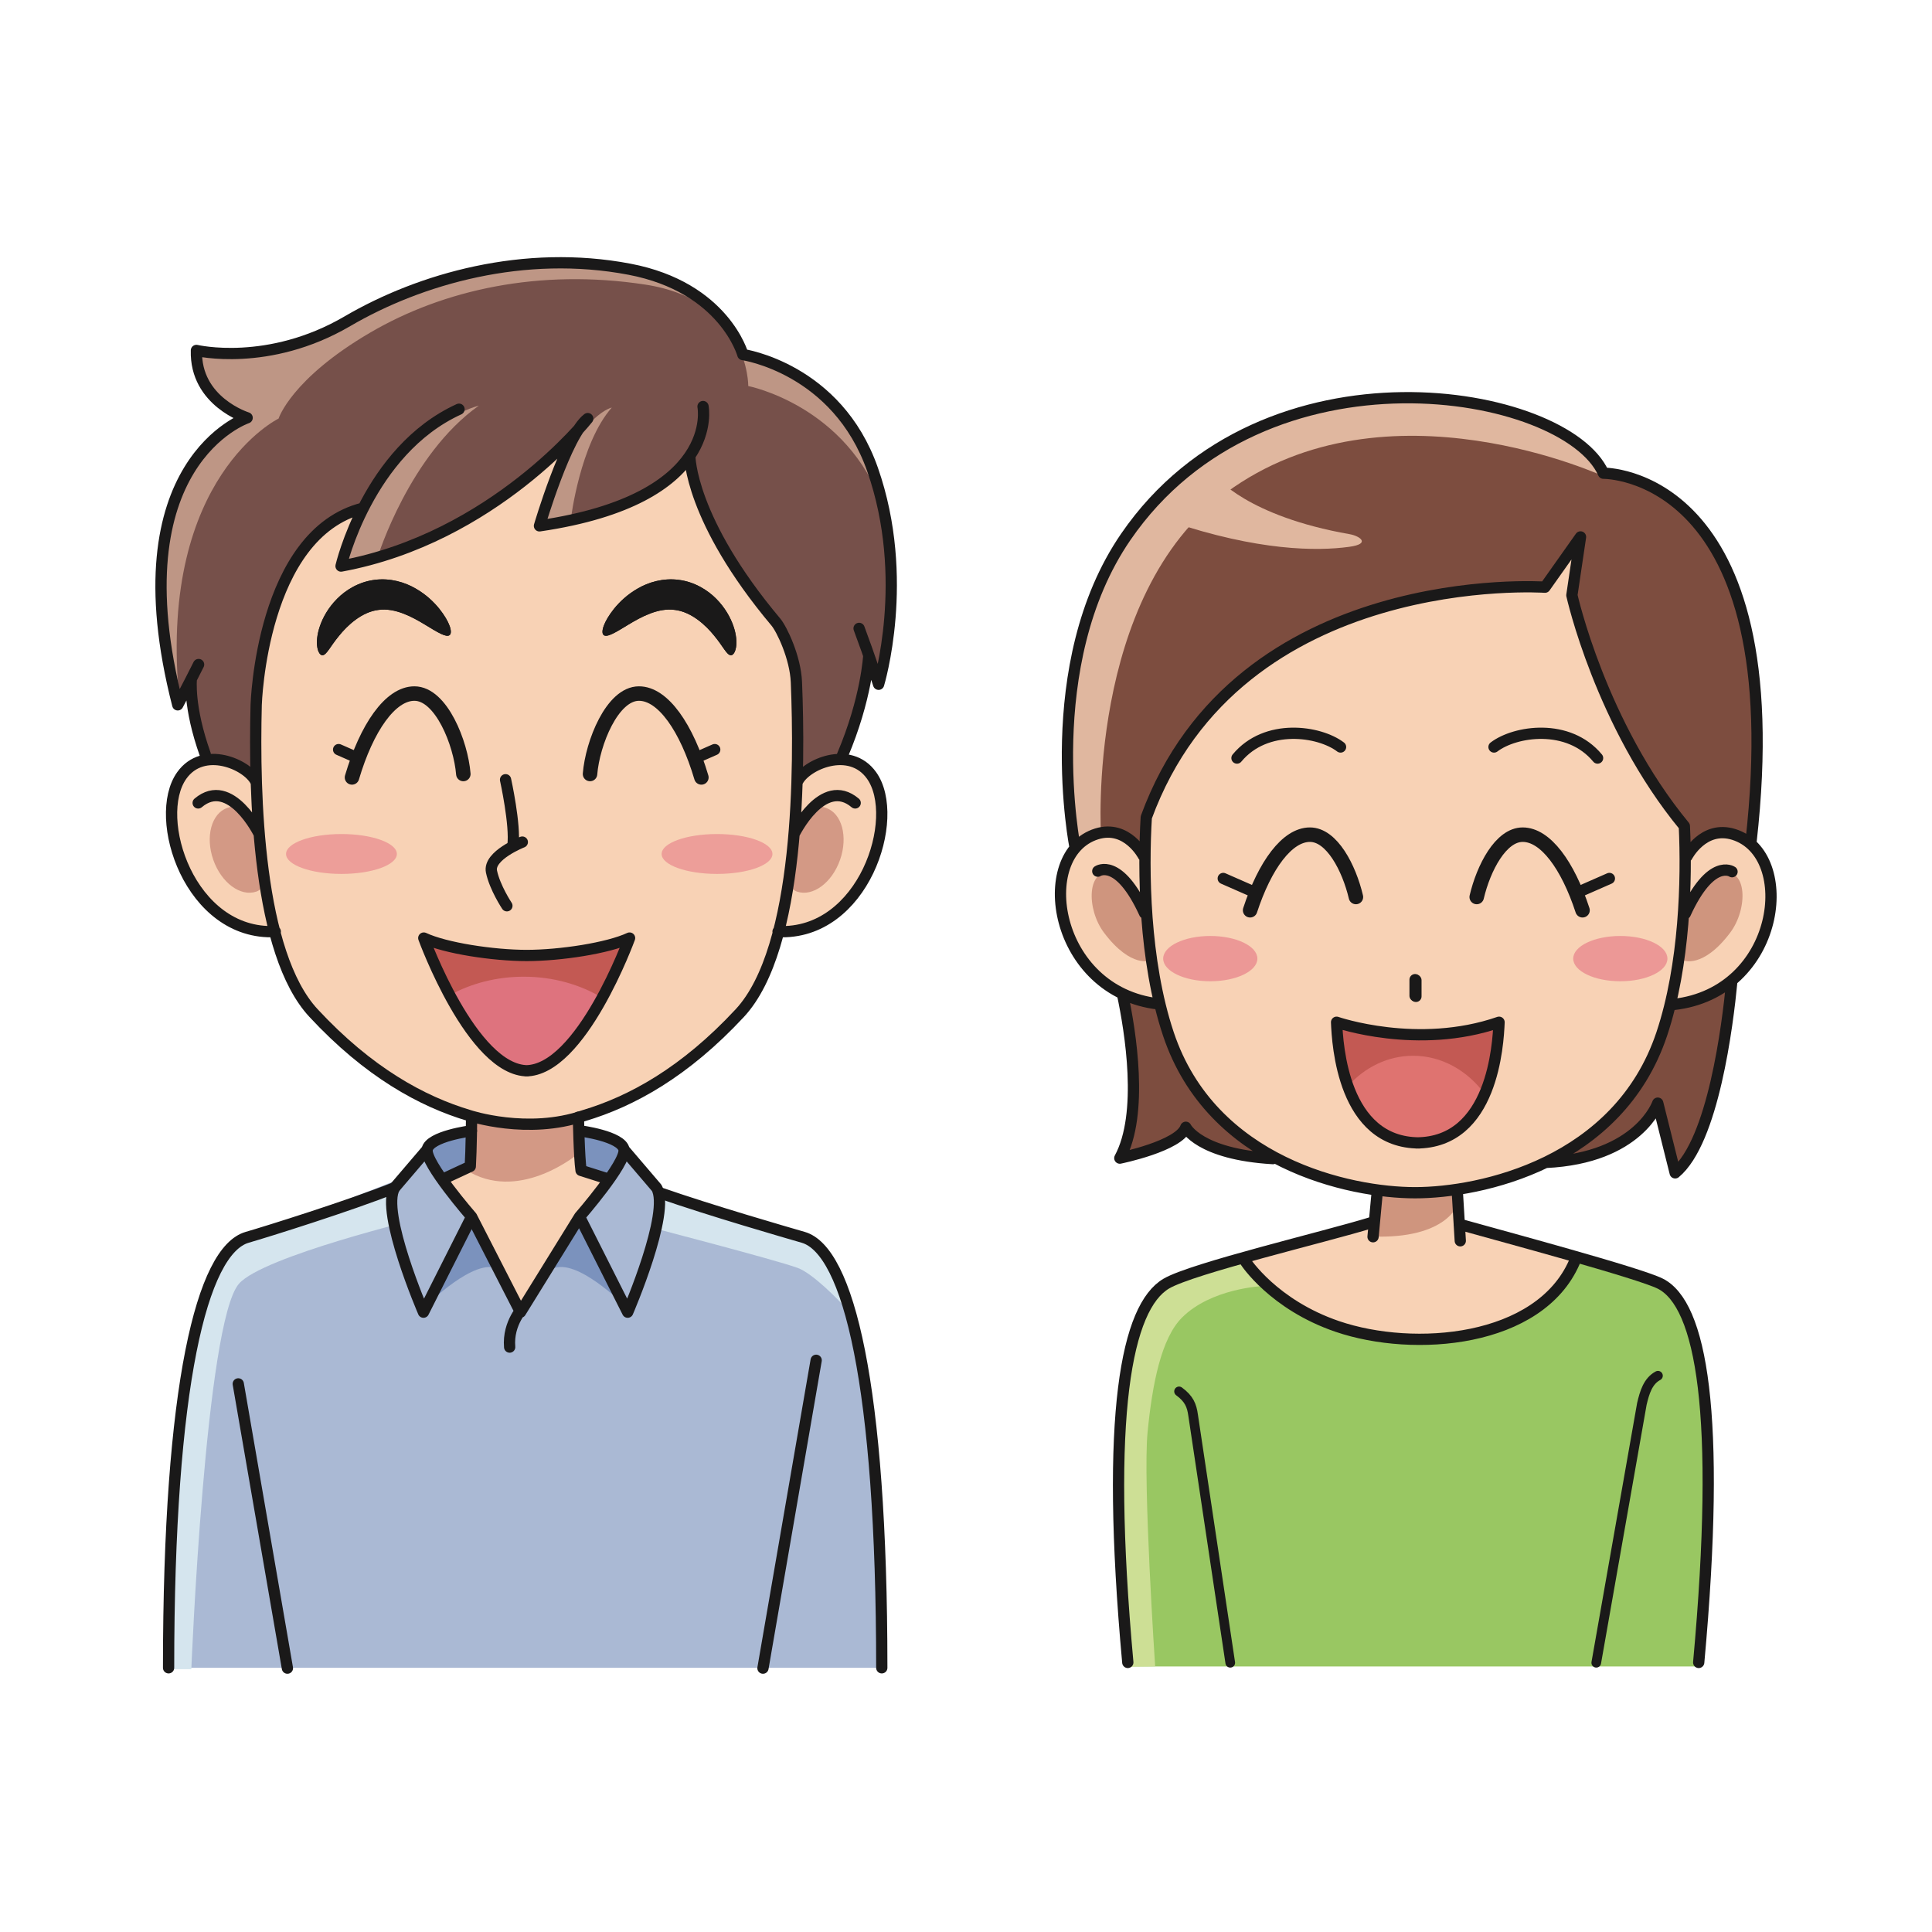 <svg:svg xmlns:svg="http://www.w3.org/2000/svg" height="1200.861" version="1.1" viewBox="-96.57 -155.355 1200.861 1200.861" width="1200.861" x="0" y="0">
  <svg:g id="Layer_1">
    <svg:path d="M864.18,567.16 C922.24,564.455 933.825,530.32 933.825,530.32 L944.655,573.65 C968.31,554.05 977.29,481.565 979.845,454.855 L991.795,367.885 C1017.95,137.125 900.075,138.79 900.075,138.79 C876.64,86.29 689.28,52.95 603.155,178.37 C548.735,257.63 571.735,371.835 571.735,371.835 L601.085,462.295 C606.085,485.785 614.395,536.855 599.465,564.485 C599.465,564.485 636.325,556.99 640.49,545.32 C640.49,545.32 648.575,562.09 694.61,564.795" fill="#7D4D3F" />
    <svg:path d="M958.05,880.45 C973.435,722.95 962.585,650.22 934.345,642.5 C920.4,638.69 838.41,615.79 811.44,605.625 L753.125,605.3 C726.145,615.46 643.335,638.69 629.385,642.5 C601.15,650.22 590.3,722.95 603.98,880.45 L958.05,880.45" fill="#99C762" />
    <svg:path d="M883.61,625.265 C864.18,677.245 782.49,685.45 734.63,669.115 C694.91,655.555 677.625,626.035 677.625,626.035 L757.16,603.25 L810.645,605.625 L881.535,625.52" fill="#F8D2B5" />
    <svg:path d="M759.24,587.9 L756.865,613.365 C756.865,613.365 771.24,632.95 783.945,632.95 C802.695,632.95 810.415,607.215 810.415,607.215 L809.33,586.85" fill="#F8D2B5" />
    <svg:path d="M186.205,563.825 C186.205,563.825 73.575,608.875 56.83,613.715 C28.705,621.84 7.975,705.405 7.975,881.29 L451.515,881.29 C451.515,705.405 430.79,621.84 402.665,613.715 C385.915,608.875 271.26,572.845 271.26,572.845 L188.29,563.825" fill="#AAB9D4" />
    <svg:path d="M7.765,882.17 C7.765,882.17 10.265,763.84 19.015,704.255 C27.765,644.67 50.685,618.005 50.685,618.005 C50.685,618.005 142.09,589.785 173.18,575.59 L165.88,601.66 C165.88,601.66 66.8,625.46 51.935,642.59 C31.06,666.645 22.35,882.17 22.35,882.17 L7.765,882.17" fill="#D5E5EE" />
    <svg:path d="M302.055,585.07 C302.055,585.07 402.66,614.885 407.25,617.385 C409.825,618.79 414.925,624.17 420.745,635.16 C420.63,634.74 431.43,659.945 431.17,660.01 C424.88,652.54 408.395,636.04 399.215,632.715 C384.35,627.335 302.055,606.02 302.055,606.02 L302.055,585.07" fill="#D5E5EE" />
    <svg:g>
      <svg:path d="M263.66,571.5 C263.71,562.04 262.53,539.505 262.53,539.505 L196.91,539.505 C196.91,539.505 196.36,563.29 196.56,569.835 L177.93,576.865 L196.56,600.925 L226.955,660.245 L262.175,600.925 L281.955,577.805 L263.66,571.5" fill="#F8D2B5" />
      <svg:path d="M30.985,313.49 C20.36,283.695 22.365,266.595 22.365,266.595 L13.915,282.75 C-24.835,131.71 57.04,104.34 57.04,104.34 C57.04,104.34 24.625,94.34 25.52,62.465 C25.52,62.465 70.165,73.09 119.33,44.34 C164.835,17.725 229.405,-0.475 294.75,11.995 C353.705,23.245 365.165,65.04 365.165,65.04 C365.165,65.04 423.715,73.445 445.79,136.495 C469.54,204.34 449.54,269.965 449.54,269.965 L443.44,251.935 C443.44,251.935 442.135,278.695 427.03,314.21 L420.58,332.335 L39.75,340.665 L30.985,313.49" fill="#76504A" />
      <svg:path d="M31.83,316.11 L39.75,340.665 L51.305,340.41 L32.04,316.29 C31.995,316.28 31.9,316.175 31.83,316.11 z M445.79,136.495 C423.715,73.445 365.165,65.04 365.165,65.04 C365.165,65.04 353.705,23.245 294.75,11.995 C229.405,-0.475 164.835,17.725 119.33,44.34 C70.165,73.09 25.52,62.465 25.52,62.465 C24.625,94.34 57.04,104.34 57.04,104.34 C57.04,104.34 -24.835,131.71 13.915,282.75 L15.29,280.115 C14.945,278.55 14.66,277.045 14.54,275.665 C2.665,140.665 76.585,104.815 76.585,104.815 C76.585,104.815 84.38,80.12 133.55,51.37 C179.055,24.765 238.575,11.475 304.34,21.51 C369.055,31.385 368.53,84.6 368.53,84.6 C368.53,84.6 429.99,96.52 452.365,159.925 C450.685,152.21 448.55,144.365 445.79,136.495" fill="#BE9685" />
      <svg:path d="M74.54,423.68 C21.415,426.18 -2.335,352.885 16.415,326.635 C29.94,307.7 57.26,319.87 62.365,330.25" fill="#F8D2B5" />
    </svg:g>
    <svg:path d="M61.18,359.795 C66.195,374.155 72.65,395.375 62.835,398.805 C53.01,402.235 40.99,393.38 35.98,379.025 C30.96,364.675 34.855,350.25 44.67,346.825 C54.505,343.39 56.165,345.45 61.18,359.795" fill="#D39985" />
    <svg:path d="M387.04,423.68 C440.165,426.18 463.915,352.885 445.165,326.635 C431.64,307.7 404.32,319.87 399.21,330.25" fill="#F8D2B5" />
    <svg:path d="M198,530.11 L261.485,530.11 L262.175,562.2 C262.175,562.2 228.08,590.73 196.205,573.65 L197.405,554.795 L198,530.11" fill="#D39985" />
    <svg:path d="M129.26,160.46 C65.79,176.215 62.665,282.75 62.665,282.75 C61.22,339.535 63.775,437.135 98.29,474.305 C132.57,511.22 165.79,529.305 195.165,538.055 C195.165,538.055 231.415,550.14 266.415,538.055 C295.79,529.305 329.005,511.22 363.29,474.305 C400.9,433.8 400.57,320.59 398.45,268.665 C397.825,253.285 389.37,235.695 385.685,231.31 C332.04,167.465 332.19,127.995 332.19,127.995 L324.64,137.075 C310.81,150.89 285.34,164.645 238.74,171.495 C238.74,171.495 255.415,114.835 268.74,104.835 C268.74,104.835 210.415,178.995 115.41,196.495 C115.41,196.495 118.4,183.64 126.155,166.855 L129.26,160.46" fill="#F8D2B5" />
    <svg:path d="M182.93,239.37 C180.87,241.105 175.425,237.68 167.56,232.895 C159.8,228.195 148.96,222.26 138.665,223.75 C128.3,224.98 119.39,233.325 114.09,239.93 C108.565,246.625 106.485,251.7 103.91,251.935 C102.645,252.01 101.235,250.355 100.665,247.055 C100.11,243.79 100.445,239.065 102.3,233.735 C104.155,228.41 107.455,222.37 112.95,216.83 C118.36,211.35 126.47,206.3 136.235,205.07 C146,203.76 155.12,206.6 161.665,210.385 C168.335,214.19 173.035,218.815 176.42,222.94 C183.115,231.315 184.845,237.795 182.93,239.37" fill="#1A1919" />
    <svg:path d="M278.645,239.37 C276.73,237.795 278.46,231.315 285.16,222.94 C288.54,218.815 293.245,214.19 299.915,210.385 C306.46,206.6 315.58,203.76 325.345,205.07 C335.11,206.3 343.215,211.35 348.625,216.83 C354.125,222.37 357.425,228.41 359.28,233.735 C361.13,239.065 361.47,243.79 360.905,247.055 C360.345,250.355 358.93,252.01 357.66,251.935 C355.085,251.7 353.01,246.625 347.49,239.93 C342.185,233.325 333.28,224.98 322.91,223.75 C312.615,222.26 301.78,228.195 294.015,232.895 C286.155,237.68 280.705,241.105 278.645,239.37" fill="#1A1919" />
    <svg:path d="M150.105,375.44 C150.105,382.29 134.685,387.845 115.665,387.845 C96.645,387.845 81.225,382.29 81.225,375.44 C81.225,368.595 96.645,363.05 115.665,363.05 C134.685,363.05 150.105,368.595 150.105,375.44" fill="#ED9E99" />
    <svg:path d="M383.555,375.44 C383.555,382.29 368.135,387.845 349.115,387.845 C330.09,387.845 314.67,382.29 314.67,375.44 C314.67,368.595 330.09,363.05 349.115,363.05 C368.135,363.05 383.555,368.595 383.555,375.44" fill="#ED9E99" />
    <svg:path d="M400.4,359.795 C395.385,374.155 388.93,395.375 398.74,398.805 C408.565,402.235 420.59,393.38 425.6,379.025 C430.615,364.675 426.72,350.25 416.905,346.825 C407.075,343.39 405.41,345.45 400.4,359.795" fill="#D39985" />
    <svg:path d="M201.03,96.795 C201.03,96.795 142.505,110.59 118.5,194.415 L138.33,190.42 C138.33,190.42 157.97,127.305 201.03,96.795" fill="#BE9685" />
    <svg:path d="M283.705,97.96 C283.705,97.96 258.56,103.185 241.83,169.835 L258.29,167.12 C258.29,167.12 263.915,120.46 283.705,97.96" fill="#BE9685" />
    <svg:path d="M759.2,568.155 L809.33,568.155 L809.75,592.545 C809.75,592.545 803.58,615.1 755.725,613.19 L757.6,597.005 L759.2,568.155" fill="#CF957E" />
    <svg:path d="M901.7,141.365 C878.265,88.865 689.28,52.95 603.155,178.37 C548.735,257.63 570.64,368.035 570.64,368.035 L587.78,363.825 C587.78,363.825 578.27,215.195 665.485,150.905 C765.33,77.31 901.7,141.365 901.7,141.365" fill="#E0B79F" />
    <svg:g>
      <svg:path d="M614.16,376.63 C614.16,376.63 604.06,357.04 585.06,362.975 C545.435,375.36 558.14,461.25 623.62,468.66" fill="#F8D2B5" />
      <svg:path d="M951.99,376.96 C951.99,376.96 962.085,357.365 981.085,363.305 C1020.71,375.685 1010.185,461.58 943.68,468.99" fill="#F8D2B5" />
    </svg:g>
    <svg:path d="M950.365,358.13 C951.935,391.315 950.69,444.32 936.325,487.32 C909.45,567.765 823.7,586 782.99,586 C742.285,586 656.53,567.765 629.655,487.32 C614.47,441.87 613.955,385.24 615.915,352.66 C673.11,196.495 863.72,209.62 863.72,209.62 L885.825,178.37 L880.455,214.62 C880.455,214.62 898.29,295.03 950.365,358.13" fill="#F8D2B5" />
    <svg:path d="M684.97,440.485 C684.97,448.255 671.865,454.56 655.695,454.56 C639.53,454.56 626.42,448.255 626.42,440.485 C626.42,432.71 639.53,426.41 655.695,426.41 C671.865,426.41 684.97,432.71 684.97,440.485" fill="#EC9896" />
    <svg:path d="M939.84,440.485 C939.84,448.255 926.73,454.56 910.565,454.56 C894.39,454.56 881.285,448.255 881.285,440.485 C881.285,432.71 894.39,426.41 910.565,426.41 C926.73,426.41 939.84,432.71 939.84,440.485" fill="#EC9896" />
    <svg:path d="M618.825,441.56 L615.905,409.96 C615.905,409.96 607.695,390.36 595.075,387.33 C578.825,383.425 578.495,409.61 589.655,424.39 C606.735,447.03 618.825,441.56 618.825,441.56" fill="#CF957E" />
    <svg:path d="M949.655,441.56 L952.575,409.96 C952.575,409.96 960.79,390.36 973.405,387.33 C989.655,383.425 989.99,409.61 978.825,424.39 C961.745,447.03 949.655,441.56 949.655,441.56" fill="#CF957E" />
    <svg:path d="M630.97,168.79 C685.55,187.11 721.795,187.315 742.11,184.525 C755.76,182.65 748.565,177.765 742.35,176.68 C678.395,165.47 659.315,140.91 659.315,140.91 L630.97,168.79" fill="#E0B79F" />
    <svg:path d="M168.935,559.205 C167.535,567.585 196.56,600.925 196.56,600.925 L166.645,660.245 C166.645,660.245 139.79,598.1 148.665,582.94 L168.935,559.205" fill="#AAB9D4" />
    <svg:path d="M168.935,559.205 C170.33,550.835 196.44,547.535 196.44,547.535 L195.745,569.62 L180.185,576.865 L168.935,559.205" fill="#7B92BD" />
    <svg:path d="M291.15,559.205 C289.755,550.835 263.645,547.535 263.645,547.535 L264.34,569.62 L279.9,576.865 L291.15,559.205" fill="#7B92BD" />
    <svg:path d="M291.285,559.205 L311.555,582.94 C320.425,598.1 293.575,660.245 293.575,660.245 L263.66,600.925 C263.66,600.925 292.685,567.585 291.285,559.205" fill="#AAB9D4" />
    <svg:path d="M213.135,633.28 L196.205,601.635 L168.935,655.705 C168.935,655.705 198.45,626.09 213.135,633.28" fill="#7B92BD" />
    <svg:path d="M246.945,633.28 L263.88,601.635 L291.15,655.705 C291.15,655.705 261.635,626.09 246.945,633.28" fill="#7B92BD" />
    <svg:path d="M678.465,628.73 C678.465,628.73 637.435,633.955 625.495,645.145 C613.555,656.33 593.42,697.365 597.895,742.125 C602.365,786.885 603.98,880.605 603.98,880.605 L621.435,880.39 C621.435,880.39 613.735,765.465 616.72,734.88 C619.71,704.295 625.33,676.46 638.07,663.66 C656.245,645.405 687.96,644.05 687.96,644.05 L678.465,628.73" fill="#CDDF95" />
    <svg:path d="M832.055,308.95 C845.18,298.95 878.305,293.95 896.43,315.825 M736.67,308.95 C723.545,298.95 690.42,293.95 672.295,315.825 M783.515,463.95 L783.515,453.95 M340.41,97.335 C340.41,97.335 352.075,154.83 238.74,171.495 C238.74,171.495 255.415,114.835 268.74,104.835 C268.74,104.835 210.415,178.995 115.41,196.495 C115.41,196.495 132.075,124.83 188.74,98.995 M228.08,368.05 C228.08,368.05 206.83,376.385 208.915,386.385 C211,396.385 218.5,407.635 218.5,407.635 M217.665,329.3 C217.665,329.3 223.91,357.635 222.25,370.135 M74.54,423.68 C21.415,426.18 -2.335,352.885 16.415,326.635 C29.94,307.7 57.26,319.87 62.365,330.25 M64.565,363.05 C64.565,363.05 46.765,326.645 26.6,343.715 M387.04,423.68 C440.165,426.18 463.915,352.885 445.165,326.635 C431.64,307.7 404.32,319.87 399.21,330.25 M397.015,363.05 C397.015,363.05 414.81,326.645 434.98,343.715 M332.19,127.995 C332.19,127.995 332.04,167.465 385.685,231.31 C389.37,235.695 397.825,253.285 398.45,268.665 C400.57,320.59 400.9,433.8 363.29,474.305 C329.005,511.22 295.79,529.305 266.415,538.055 C231.415,550.14 195.165,538.055 195.165,538.055 C165.79,529.305 132.57,511.22 98.29,474.305 C63.775,437.135 61.22,339.535 62.665,282.75 C62.665,282.75 65.79,176.215 129.26,160.46 M26.87,257.695 C19.965,271.52 13.915,282.75 13.915,282.75 C-24.835,131.71 57.04,104.34 57.04,104.34 C57.04,104.34 24.625,94.34 25.52,62.465 C25.52,62.465 70.165,73.09 119.33,44.34 C164.835,17.725 229.405,-0.475 294.75,11.995 C353.705,23.245 365.165,65.04 365.165,65.04 C365.165,65.04 423.715,73.445 445.79,136.495 C469.54,204.34 449.54,269.965 449.54,269.965 C449.54,269.965 444.13,253.205 437.405,235.23 M22.365,266.595 C22.365,266.595 20.36,283.695 30.985,313.49 M443.44,251.935 C443.44,251.935 442.135,278.695 427.03,314.21" fill-opacity="0" stroke="#1A1919" stroke-linecap="round" stroke-linejoin="round" stroke-width="7" />
    <svg:path d="M182.93,239.37 C180.87,241.105 175.425,237.68 167.56,232.895 C159.8,228.195 148.96,222.26 138.665,223.75 C128.3,224.98 119.39,233.325 114.09,239.93 C108.565,246.625 106.485,251.7 103.91,251.935 C102.645,252.01 101.235,250.355 100.665,247.055 C100.11,243.79 100.445,239.065 102.3,233.735 C104.155,228.41 107.455,222.37 112.95,216.83 C118.36,211.35 126.47,206.3 136.235,205.07 C146,203.76 155.12,206.6 161.665,210.385 C168.335,214.19 173.035,218.815 176.42,222.94 C183.115,231.315 184.845,237.795 182.93,239.37" fill="#1A1919" />
    <svg:path d="M278.645,239.37 C276.73,237.795 278.46,231.315 285.16,222.94 C288.54,218.815 293.245,214.19 299.915,210.385 C306.46,206.6 315.58,203.76 325.345,205.07 C335.11,206.3 343.215,211.35 348.625,216.83 C354.125,222.37 357.425,228.41 359.28,233.735 C361.13,239.065 361.47,243.79 360.905,247.055 C360.345,250.355 358.93,252.01 357.66,251.935 C355.085,251.7 353.01,246.625 347.49,239.93 C342.185,233.325 333.28,224.98 322.91,223.75 C312.615,222.26 301.78,228.195 294.015,232.895 C286.155,237.68 280.705,241.105 278.645,239.37" fill="#1A1919" />
    <svg:g>
      <svg:path d="M180.185,576.865 L195.745,569.62 C196.355,559.635 196.56,539.055 196.56,539.055 M262.965,539.055 C262.965,539.055 263.37,563.57 264.59,572.125 L279.555,576.865 M313.35,586 C345.23,597.145 392.91,610.89 402.665,613.715 C430.79,621.84 451.515,705.405 451.515,881.29 M410.73,690.15 L377.665,881.5 M148.665,582.94 C120.485,594.165 69.595,610.09 57.07,613.715 C28.945,621.84 8.215,705.405 8.215,881.29 M51.53,704.82 L82.07,881.5 M755.725,604.62 C727.445,613.365 644.555,632.95 628.345,642.5 C603.74,657.01 590.275,722.95 604.43,877.95" fill-opacity="0" stroke="#1A1919" stroke-linecap="round" stroke-linejoin="round" stroke-width="7" />
      <svg:path d="M668.11,878.15 L645.035,724.32 C644.2,718.23 642.535,714.06 636.285,709.48" fill-opacity="0" stroke="#1A1919" stroke-linecap="round" stroke-linejoin="round" stroke-width="6" />
      <svg:path d="M810.645,605.625 C838.01,613.305 922.015,635.825 935.37,642.5 C960.92,655.28 973.44,722.95 959.285,877.95" fill-opacity="0" stroke="#1A1919" stroke-linecap="round" stroke-linejoin="round" stroke-width="7" />
      <svg:path d="M895.61,878.15 L923.96,717.235 C925.625,710.155 927.71,703.075 933.96,699.74" fill-opacity="0" stroke="#1A1919" stroke-linecap="round" stroke-linejoin="round" stroke-width="6" />
      <svg:path d="M614.16,376.63 C614.16,376.63 604.06,357.04 585.06,362.975 C545.435,375.36 558.14,461.25 623.62,468.66 M585.77,386.13 C585.77,386.13 598.835,377.225 614.865,412.255 M951.99,376.96 C951.99,376.96 962.085,357.365 981.085,363.305 C1020.71,375.685 1010.185,461.58 943.68,468.99 M980,386.46 C980,386.46 966.94,377.555 950.905,412.585 M782.99,463.565 L782.99,453.565 M950.365,358.13 C951.935,391.315 950.69,444.32 936.325,487.32 C909.45,567.765 823.7,586 782.99,586 C742.285,586 656.53,567.765 629.655,487.32 C614.47,441.87 613.955,385.24 615.915,352.66 C673.11,196.495 863.72,209.62 863.72,209.62 L885.825,178.37 L880.455,214.62 C880.455,214.62 898.29,295.03 950.365,358.13 M571.735,371.835 C571.735,371.835 548.735,257.63 603.155,178.37 C689.28,52.95 876.64,86.29 900.075,138.79 C900.075,138.79 1017.95,137.125 991.795,367.885 M601.085,462.295 C606.085,485.785 614.395,536.855 599.465,564.485 C599.465,564.485 636.325,556.99 640.49,545.32 C640.49,545.32 648.575,562.09 694.61,564.795 M979.845,454.855 C977.29,481.565 968.31,554.05 944.655,573.65 L933.825,530.32 C933.825,530.32 922.24,564.455 864.18,567.16 M811.085,615.875 L809.33,586.85 M759.24,587.9 L756.865,613.365 M677.625,628.825 C677.625,628.825 694.91,655.555 734.63,669.115 C782.49,685.45 860.14,678.995 881.975,629.205 M196.44,547.535 C196.44,547.535 170.33,550.835 168.935,559.205 C167.535,567.585 196.56,600.925 196.56,600.925 L166.645,660.245 C166.645,660.245 139.79,598.1 148.665,582.94 L168.935,559.205 M263.78,547.535 C263.78,547.535 289.89,550.835 291.285,559.205 C292.685,567.585 263.66,600.925 263.66,600.925 L293.575,660.245 C293.575,660.245 320.425,598.1 311.555,582.94 L291.285,559.205 M196.56,600.925 L226.955,660.245 L263.66,600.925 M229.19,656.64 C229.19,656.64 218.91,666.675 220.215,681.95" fill-opacity="0" stroke="#1A1919" stroke-linecap="round" stroke-linejoin="round" stroke-width="7" />
    </svg:g>
    <svg:path d="M231.42,510.21 C196.835,510.21 166.835,427.705 166.835,427.705 C180.17,433.955 209.75,438.535 231,438.535 L230.585,438.535 C251.835,438.535 281.42,433.955 294.75,427.705 C294.75,427.705 264.75,510.21 230.17,510.21 L231.42,510.21" fill="#DE737E" />
    <svg:path d="M182.98,463.21 C196.065,455.98 211.905,451.725 228.995,451.725 C247.305,451.725 264.145,456.645 277.73,464.835 C288.21,445.67 294.75,427.705 294.75,427.705 C281.46,433.94 252.025,438.505 230.795,438.53 C209.56,438.505 180.125,433.94 166.835,427.705 C166.835,427.705 173.015,444.67 182.98,463.21" fill="#C35953" />
    <svg:path d="M191.42,325.735 C189.87,306.56 177.665,275.735 161,275.735 C146.02,275.735 131.37,296.945 122.21,327.87" fill-opacity="0" stroke="#1A1919" stroke-linecap="round" stroke-linejoin="round" stroke-width="9" />
    <svg:path d="M125.06,315.465 L113.905,310.565" fill-opacity="0" stroke="#1A1919" stroke-linecap="round" stroke-linejoin="round" stroke-width="7" />
    <svg:path d="M270.17,325.735 C271.715,306.56 283.925,275.735 300.59,275.735 C315.57,275.735 330.22,296.945 339.38,327.87" fill-opacity="0" stroke="#1A1919" stroke-linecap="round" stroke-linejoin="round" stroke-width="9" />
    <svg:path d="M336.525,315.465 L347.685,310.565" fill-opacity="0" stroke="#1A1919" stroke-linecap="round" stroke-linejoin="round" stroke-width="7" />
    <svg:path d="M746.225,402.19 C741.97,384.16 731.3,363.445 717.64,363.445 C703.505,363.445 689.67,382.325 680.45,410.43" fill-opacity="0" stroke="#1A1919" stroke-linecap="round" stroke-linejoin="round" stroke-width="9" />
    <svg:path d="M680.835,398.17 L663.755,390.67" fill-opacity="0" stroke="#1A1919" stroke-linecap="round" stroke-linejoin="round" stroke-width="7" />
    <svg:path d="M821.3,402.19 C825.555,384.16 836.225,363.445 849.885,363.445 C864.02,363.445 877.855,382.325 887.075,410.43" fill-opacity="0" stroke="#1A1919" stroke-linecap="round" stroke-linejoin="round" stroke-width="9" />
    <svg:path d="M886.685,398.17 L903.765,390.67 M231.42,510.21 C196.835,510.21 166.835,427.705 166.835,427.705 C180.17,433.955 209.75,438.535 231,438.535 L230.585,438.535 C251.835,438.535 281.42,433.955 294.75,427.705 C294.75,427.705 264.75,510.21 230.17,510.21 L231.42,510.21 z" fill-opacity="0" stroke="#1A1919" stroke-linecap="round" stroke-linejoin="round" stroke-width="7" />
    <svg:path d="M785.635,555.035 C738.155,555.035 734.77,493.785 734.2,480.035 C734.2,480.035 784.69,497.535 835.19,480.035 C834.62,493.785 831.235,555.035 783.75,555.035" fill="#DF7370" />
    <svg:path d="M781.76,500.87 C799.62,500.87 815.58,510.095 826.25,524.585 C833.82,507.075 834.895,487.17 835.19,480.035 C784.69,497.535 734.2,480.035 734.2,480.035 C734.465,486.515 735.365,503.545 741.21,519.75 C751.685,508.085 765.975,500.87 781.76,500.87" fill="#C35953" />
    <svg:path d="M785.635,555.035 C738.155,555.035 734.77,493.785 734.2,480.035 C734.2,480.035 784.69,497.535 835.19,480.035 C834.62,493.785 831.235,555.035 783.75,555.035" fill-opacity="0" stroke="#1A1919" stroke-linecap="round" stroke-linejoin="round" stroke-width="7" />
  </svg:g>
</svg:svg>